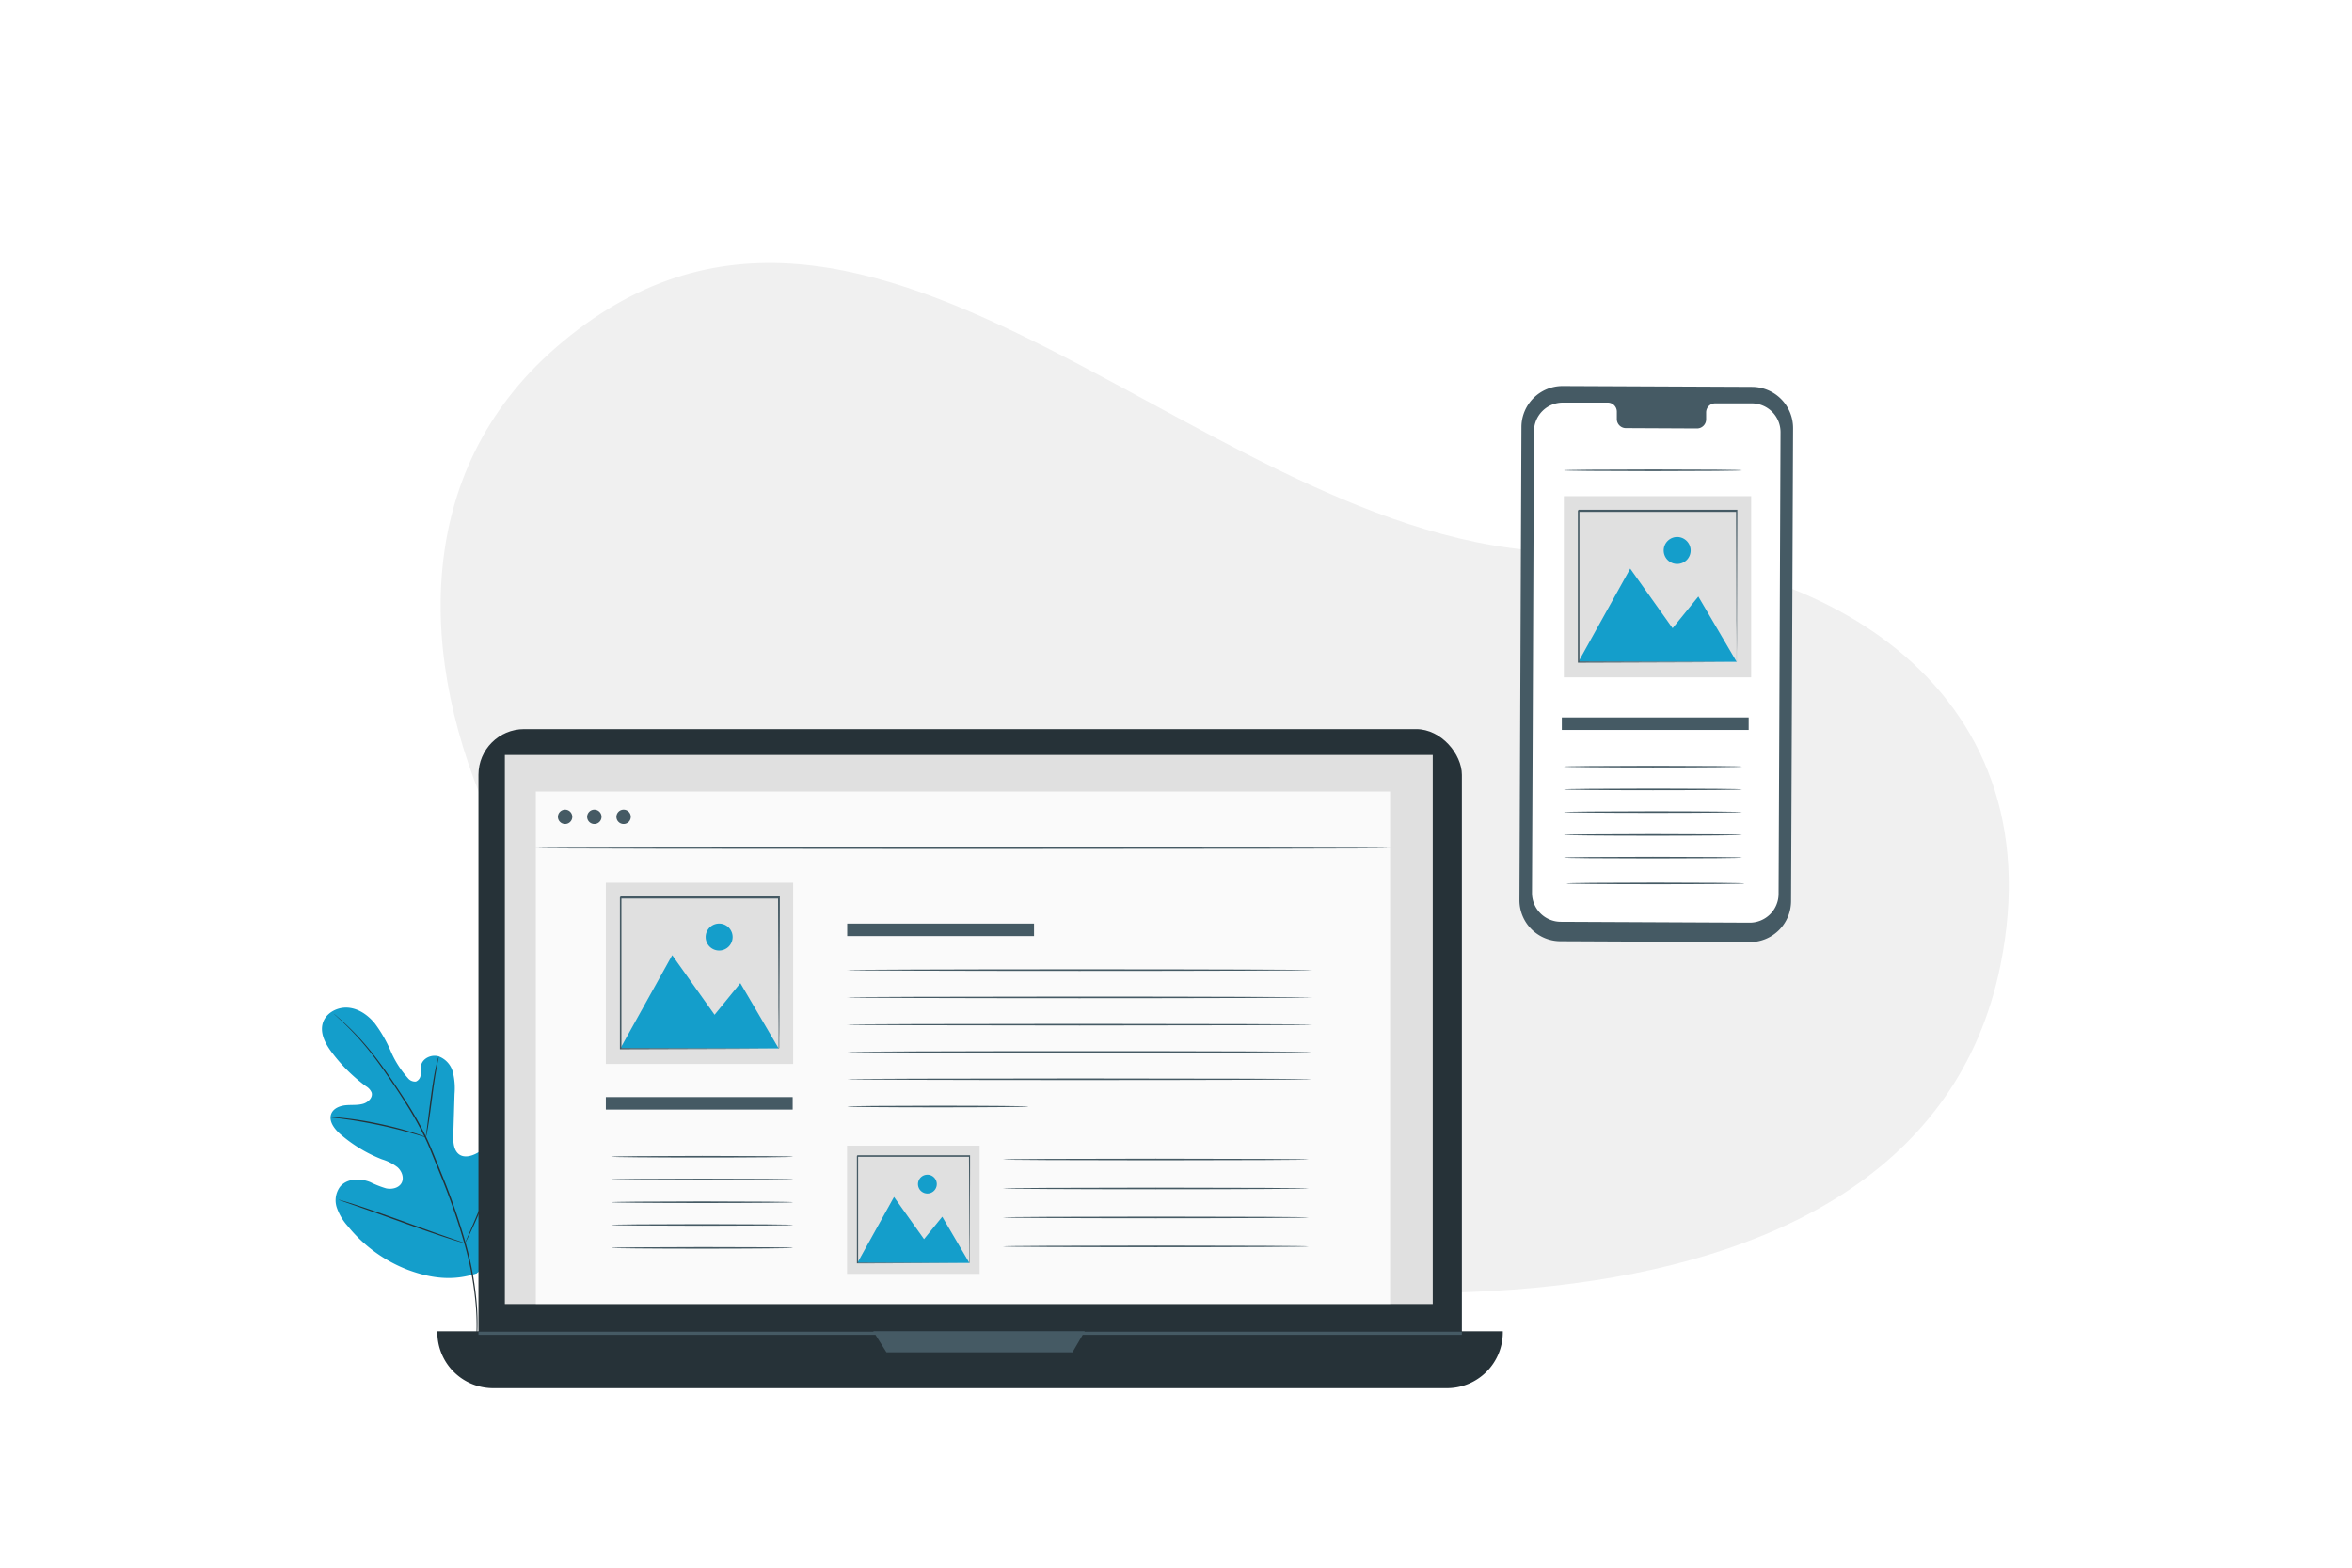 <svg class="animated" id="freepik_stories-devices" xmlns="http://www.w3.org/2000/svg" viewBox="0 0 750 500" version="1.1" xmlns:xlink="http://www.w3.org/1999/xlink" xmlns:svgjs="http://svgjs.com/svgjs"><style>svg#freepik_stories-devices:not(.animated) .animable {opacity: 0;}svg#freepik_stories-devices.animated #freepik--background-simple--inject-6 {animation: 1s 1 forwards cubic-bezier(.36,-0.01,.5,1.38) zoomIn;animation-delay: 0s;}svg#freepik_stories-devices.animated #freepik--Plant--inject-6 {animation: 1s 1 forwards cubic-bezier(.36,-0.01,.5,1.38) slideRight;animation-delay: 0s;}svg#freepik_stories-devices.animated #freepik--Mobile--inject-6 {animation: 1s 1 forwards cubic-bezier(.36,-0.01,.5,1.38) slideDown;animation-delay: 0s;}svg#freepik_stories-devices.animated #freepik--Tablet--inject-6 {animation: 1s 1 forwards cubic-bezier(.36,-0.01,.5,1.38) slideLeft;animation-delay: 0s;}svg#freepik_stories-devices.animated #freepik--Computer--inject-6 {animation: 1s 1 forwards cubic-bezier(.36,-0.01,.5,1.38) zoomIn;animation-delay: 0s;}svg#freepik_stories-devices.animated #freepik--Character--inject-6 {animation: 1s 1 forwards cubic-bezier(.36,-0.01,.5,1.38) slideLeft;animation-delay: 0s;}            @keyframes zoomIn {                0% {                    opacity: 0;                    transform: scale(0.5);                }                100% {                    opacity: 1;                    transform: scale(1);                }            }                    @keyframes slideRight {                0% {                    opacity: 0;                    transform: translateX(30px);                }                100% {                    opacity: 1;                    transform: translateX(0);                }            }                    @keyframes slideDown {                0% {                    opacity: 0;                    transform: translateY(-30px);                }                100% {                    opacity: 1;                    transform: translateY(0);                }            }                    @keyframes slideLeft {                0% {                    opacity: 0;                    transform: translateX(-30px);                }                100% {                    opacity: 1;                    transform: translateX(0);                }            }        .animator-hidden { display: none; }</style><g id="freepik--background-simple--inject-6" style="transform-origin: 390.54px 248.141px 0px;" class="animable"><path d="M177.08,111C278.45,22.65,387.2,178.65,503,176c74.61-1.7,153.18,41.59,134.89,131.87-26.6,131.3-237.64,115.33-349,78.23S87.31,189.26,177.08,111Z" style="fill: rgb(240, 240, 240); transform-origin: 390.54px 248.141px 0px;" id="ellxnroiacq9a" class="animable"></path></g><g id="freepik--Plant--inject-6" style="transform-origin: 135.166px 377.99px 0px;" class="animable"><path d="M152.11,406c12.48-8.17,15.65-23.82,15.52-38,0-2.36.3-4.84-.79-6.94s-3.7-3.57-5.87-2.63c-1.79.78-2.61,2.8-3.65,4.46a13.9,13.9,0,0,1-5.73,5.15c-1.54.74-3.43,1.17-4.91.32-2-1.17-2.21-4-2.14-6.33q.21-6.56.4-13.11a21.49,21.49,0,0,0-.54-7,7.34,7.34,0,0,0-4.51-5c-2.25-.68-5.07.54-5.61,2.82a21.8,21.8,0,0,0-.14,2.92,2.47,2.47,0,0,1-1.52,2.29,2.9,2.9,0,0,1-2.58-1.14,31.28,31.28,0,0,1-5.46-8.59,43,43,0,0,0-5.08-8.84c-2.16-2.64-5.19-4.76-8.59-5s-7.07,1.72-8,5,.93,6.69,3,9.41a52.67,52.67,0,0,0,10.79,10.66,4.34,4.34,0,0,1,1.8,2c.47,1.58-1.07,3.09-2.64,3.57-1.79.54-3.71.31-5.56.48s-3.89.93-4.63,2.64c-1,2.38.94,4.94,2.89,6.63a45.75,45.75,0,0,0,13.26,8,15.39,15.39,0,0,1,4.94,2.52c1.38,1.24,2.18,3.37,1.29,5s-3.09,2.11-4.92,1.73A32.23,32.23,0,0,1,118,377c-3.24-1.29-7.46-1.17-9.62,1.57a7.34,7.34,0,0,0-1,6.54,17.11,17.11,0,0,0,3.46,5.88,45.62,45.62,0,0,0,19.17,14c7.51,2.78,14.52,3.65,22.11,1.11" style="fill: rgb(20, 158, 203); transform-origin: 135.166px 364.484px 0px;" id="el3x140ql2t6c" class="animable"></path><path d="M106.41,323.29l.23.23.69.63c.61.56,1.5,1.38,2.63,2.47a88.89,88.89,0,0,1,8.84,9.89c1.71,2.21,3.49,4.72,5.35,7.44s3.81,5.66,5.76,8.81a104.59,104.59,0,0,1,5.61,10.16c.88,1.81,1.65,3.71,2.43,5.64s1.58,3.89,2.38,5.88a212.11,212.11,0,0,1,7.91,22.76,103.69,103.69,0,0,1,3.49,19.34,74.83,74.83,0,0,1-.1,13.25c-.16,1.55-.31,2.76-.44,3.58-.06.39-.1.7-.14.93a2.54,2.54,0,0,0,0,.32,2.35,2.35,0,0,0,.08-.31c0-.23.1-.54.17-.93.16-.81.34-2,.53-3.57a71.9,71.9,0,0,0,.24-13.29,101.28,101.28,0,0,0-3.41-19.42,209.06,209.06,0,0,0-7.89-22.83q-1.22-3-2.38-5.87c-.79-1.93-1.57-3.84-2.45-5.67a105.3,105.3,0,0,0-5.66-10.19c-2-3.15-3.94-6.07-5.8-8.79s-3.67-5.22-5.41-7.43a84.32,84.32,0,0,0-9-9.82c-1.15-1.07-2.07-1.88-2.7-2.41l-.71-.61C106.5,323.35,106.42,323.28,106.41,323.29Z" style="fill: rgb(38, 50, 56); transform-origin: 129.34px 378.955px 0px;" id="elfv68rvw4q2c" class="animable"></path><path d="M135.79,362.71a4.82,4.82,0,0,0,.25-1c.14-.65.32-1.58.51-2.75.39-2.33.83-5.56,1.29-9.12s.94-6.78,1.37-9.1c.21-1.15.39-2.09.52-2.74a4.56,4.56,0,0,0,.16-1,4.21,4.21,0,0,0-.33,1c-.18.63-.41,1.56-.66,2.71-.5,2.31-1,5.53-1.49,9.1s-.86,6.7-1.16,9.14c-.15,1.09-.28,2-.37,2.76A4.34,4.34,0,0,0,135.79,362.71Z" style="fill: rgb(38, 50, 56); transform-origin: 137.839px 349.855px 0px;" id="elz572psgzdj" class="animable"></path><path d="M105.38,356.35a6.52,6.52,0,0,0,1.21.17c.78.09,1.92.21,3.31.41,2.79.36,6.63,1,10.83,1.88s8,1.87,10.67,2.64c1.36.38,2.45.72,3.2.95a6,6,0,0,0,1.19.31,8.72,8.72,0,0,0-1.13-.47c-.74-.28-1.82-.66-3.17-1.08-2.69-.86-6.46-1.88-10.67-2.77a109.19,109.19,0,0,0-10.88-1.77c-1.41-.16-2.55-.23-3.33-.26A6.11,6.11,0,0,0,105.38,356.35Z" style="fill: rgb(38, 50, 56); transform-origin: 120.585px 359.517px 0px;" id="el5o029pretvg" class="animable"></path><path d="M148.27,396.53a1.62,1.62,0,0,0,.22-.36l.55-1.08c.47-.94,1.12-2.31,1.9-4,1.56-3.42,3.56-8.21,5.69-13.52s4.1-10.12,5.58-13.56l1.77-4.08.48-1.11c.1-.26.15-.4.13-.4a2,2,0,0,0-.21.36l-.55,1.08c-.48.94-1.12,2.31-1.9,4-1.56,3.42-3.56,8.21-5.7,13.52s-4.09,10.12-5.58,13.56c-.72,1.68-1.32,3.06-1.77,4.08l-.47,1.11A1.64,1.64,0,0,0,148.27,396.53Z" style="fill: rgb(38, 50, 56); transform-origin: 156.432px 377.475px 0px;" id="els4jw3uu313" class="animable"></path><path d="M108,382.65s.13.08.39.18l1.17.41,4.32,1.5c3.64,1.26,8.65,3.06,14.18,5.06s10.56,3.75,14.23,4.94c1.84.6,3.32,1.06,4.36,1.36l1.19.34c.28.08.43.11.43.09a2.11,2.11,0,0,0-.4-.17l-1.17-.42-4.31-1.49c-3.64-1.26-8.65-3.06-14.18-5.06s-10.57-3.76-14.23-4.95c-1.84-.59-3.33-1.06-4.36-1.36l-1.2-.34A2.16,2.16,0,0,0,108,382.65Z" style="fill: rgb(38, 50, 56); transform-origin: 128.135px 389.593px 0px;" id="elrbg1jnbk2od" class="animable"></path></g><g id="freepik--Mobile--inject-6" style="transform-origin: 528.14px 211.8px 0px;" class="animable"><path d="M557.92,300.48l-60.33-.28A13.11,13.11,0,0,1,484.51,287l.64-150.83a13.12,13.12,0,0,1,13.2-13.05l60.33.27a13.14,13.14,0,0,1,13.09,13.16l-.64,150.84A13.13,13.13,0,0,1,557.92,300.48Z" style="fill: rgb(69, 90, 100); transform-origin: 528.14px 211.8px 0px;" id="elu3rgez93qwo" class="animable"></path><path d="M558.6,128.64l-11.7,0a2.89,2.89,0,0,0-2.85,2.94v2.12a2.92,2.92,0,0,1-2.85,2.95l-22.81-.11a2.89,2.89,0,0,1-2.82-3V131.4a2.9,2.9,0,0,0-2.82-3l-4.12,0-10.24,0a9.19,9.19,0,0,0-9.24,9.14l-.63,147.23a9.2,9.2,0,0,0,9.17,9.22l60.21.28a9.21,9.21,0,0,0,9.25-9.14l.62-147.23A9.19,9.19,0,0,0,558.6,128.64Z" style="fill: rgb(255, 255, 255); transform-origin: 528.145px 211.335px 0px;" id="el0zzhyrjpe8kd" class="animable"></path><rect x="498.03" y="228.82" width="59.58" height="3.99" style="fill: rgb(69, 90, 100); transform-origin: 527.82px 230.815px 0px;" id="elg9ei1odml2k" class="animable"></rect><path d="M555.49,244.51c0,.14-12.72.26-28.4.26s-28.41-.12-28.41-.26,12.72-.26,28.41-.26S555.49,244.37,555.49,244.51Z" style="fill: rgb(69, 90, 100); transform-origin: 527.085px 244.51px 0px;" id="elhw2edoirz7s" class="animable"></path><path d="M555.49,150c0,.15-12.72.26-28.4.26s-28.41-.11-28.41-.26,12.72-.26,28.41-.26S555.49,149.83,555.49,150Z" style="fill: rgb(69, 90, 100); transform-origin: 527.085px 150px 0px;" id="ela06oqxciq2j" class="animable"></path><path d="M555.49,251.77c0,.14-12.72.26-28.4.26s-28.41-.12-28.41-.26,12.72-.26,28.41-.26S555.49,251.62,555.49,251.77Z" style="fill: rgb(69, 90, 100); transform-origin: 527.085px 251.77px 0px;" id="elmnyid7z3ppn" class="animable"></path><path d="M555.49,259c0,.14-12.72.26-28.4.26s-28.41-.12-28.41-.26,12.72-.26,28.41-.26S555.49,258.88,555.49,259Z" style="fill: rgb(69, 90, 100); transform-origin: 527.085px 259px 0px;" id="el2zkip7wl2gt" class="animable"></path><path d="M555.49,266.28c0,.14-12.72.26-28.4.26s-28.41-.12-28.41-.26,12.72-.26,28.41-.26S555.49,266.13,555.49,266.28Z" style="fill: rgb(69, 90, 100); transform-origin: 527.085px 266.28px 0px;" id="el987yompsw3" class="animable"></path><path d="M555.49,273.53c0,.15-12.72.26-28.4.26s-28.41-.11-28.41-.26,12.72-.26,28.41-.26S555.49,273.39,555.49,273.53Z" style="fill: rgb(69, 90, 100); transform-origin: 527.085px 273.53px 0px;" id="elcs9pia5kuo" class="animable"></path><path d="M556.3,281.76c0,.14-12.72.26-28.4.26s-28.41-.12-28.41-.26,12.72-.26,28.41-.26S556.3,281.61,556.3,281.76Z" style="fill: rgb(69, 90, 100); transform-origin: 527.895px 281.76px 0px;" id="elt1re1pibkv" class="animable"></path><rect x="498.68" y="158.25" width="59.73" height="57.79" style="fill: rgb(224, 224, 224); transform-origin: 528.545px 187.145px 0px;" id="elzmb6vbmteoi" class="animable"></rect><polygon points="503.31 211.09 519.84 181.35 533.35 200.36 541.56 190.26 553.78 211.09 503.31 211.09" style="fill: rgb(20, 158, 203); transform-origin: 528.545px 196.22px 0px;" id="el0sdneo8pryy" class="animable"></polygon><path d="M539.11,175.57a4.3,4.3,0,1,1-4.3-4.3A4.31,4.31,0,0,1,539.11,175.57Z" style="fill: rgb(20, 158, 203); transform-origin: 534.81px 175.57px 0px;" id="eloktmvvhtqca" class="animable"></path><path d="M553.78,211.25s0-.08,0-.24,0-.39,0-.67c0-.62,0-1.48,0-2.6,0-2.29,0-5.61-.07-9.82,0-8.44-.07-20.46-.12-34.89l.24.24-50.46,0c-.07.06.53-.54.28-.28h0v13c0,4.25,0,8.41,0,12.45,0,8.1,0,15.75,0,22.79l-.25-.25,36.49.13,10.3.06,2.73,0h.7l.25,0h-.22l-.68,0-2.68,0-10.24.06-36.65.13h-.25v-.25c0-7,0-14.69,0-22.79,0-4,0-8.2,0-12.45v-13h0c-.26.25.34-.36.29-.29l50.46,0H554V163c-.06,14.5-.1,26.57-.13,35.05,0,4.18,0,7.48-.06,9.76q0,1.65,0,2.55c0,.27,0,.48,0,.65A.85.85,0,0,1,553.78,211.25Z" style="fill: rgb(69, 90, 100); transform-origin: 528.542px 186.967px 0px;" id="elacxykpxzlg8" class="animable"></path></g><g id="freepik--Tablet--inject-6" style="transform-origin: 356.61px 138.59px 0px;" class="animable animator-hidden"><g id="elxgx15bns3n7"><rect x="278.45" y="26.42" width="156.32" height="224.34" rx="11.55" style="fill: rgb(69, 90, 100); transform-origin: 356.61px 138.59px 0px; transform: rotate(-90deg);" class="animable"></rect></g><g id="ell2vhjbv3x9b"><rect x="280.23" y="44.91" width="146.46" height="187.35" style="fill: rgb(255, 255, 255); transform-origin: 353.46px 138.585px 0px; transform: rotate(-90deg);" class="animable"></rect></g><path d="M457.5,132.59a6,6,0,1,1-6,6A6,6,0,0,1,457.5,132.59Z" style="fill: rgb(38, 50, 56); transform-origin: 457.5px 138.59px 0px;" id="elzd8ql4y1tg8" class="animable"></path><g id="elzfsqnmd27kl"><rect x="228.6" y="137.35" width="47.08" height="2.48" rx="1.22" style="fill: rgb(38, 50, 56); transform-origin: 252.14px 138.59px 0px; transform: rotate(-90deg);" class="animable"></rect></g><rect x="345.24" y="76.36" width="59.58" height="3.99" style="fill: rgb(69, 90, 100); transform-origin: 375.03px 78.355px 0px;" id="elrff7a1abfzp" class="animable"></rect><rect x="267.63" y="144.89" width="59.58" height="3.99" style="fill: rgb(69, 90, 100); transform-origin: 297.42px 146.885px 0px;" id="elw17a4ar7ih" class="animable"></rect><path d="M419.33,91.2c0,.15-16.58.26-37,.26s-37.05-.11-37.05-.26,16.58-.26,37.05-.26S419.33,91.06,419.33,91.2Z" style="fill: rgb(69, 90, 100); transform-origin: 382.305px 91.2px 0px;" id="elq8uz7spbi6m" class="animable"></path><path d="M419.33,99.91c0,.14-16.58.26-37,.26s-37.05-.12-37.05-.26,16.58-.26,37.05-.26S419.33,99.76,419.33,99.91Z" style="fill: rgb(69, 90, 100); transform-origin: 382.305px 99.91px 0px;" id="el2ycbp4p8ahr" class="animable"></path><path d="M419.33,108.61c0,.14-16.58.26-37,.26s-37.05-.12-37.05-.26,16.58-.26,37.05-.26S419.33,108.47,419.33,108.61Z" style="fill: rgb(69, 90, 100); transform-origin: 382.305px 108.61px 0px;" id="elx7s3noij3f" class="animable"></path><path d="M419.33,117.31c0,.15-16.58.26-37,.26s-37.05-.11-37.05-.26,16.58-.26,37.05-.26S419.33,117.17,419.33,117.31Z" style="fill: rgb(69, 90, 100); transform-origin: 382.305px 117.31px 0px;" id="elk5o54ohdy5" class="animable"></path><path d="M419.33,126c0,.14-16.58.26-37,.26s-37.05-.12-37.05-.26,16.58-.26,37.05-.26S419.33,125.87,419.33,126Z" style="fill: rgb(69, 90, 100); transform-origin: 382.305px 126px 0px;" id="elu7i2owhkpyf" class="animable"></path><path d="M403.08,134.72c0,.14-12.95.26-28.92.26s-28.92-.12-28.92-.26,12.94-.26,28.92-.26S403.08,134.58,403.08,134.72Z" style="fill: rgb(69, 90, 100); transform-origin: 374.16px 134.72px 0px;" id="el9hy1v4rv70e" class="animable"></path><path d="M365.48,160.58c0,.14-21.76.26-48.6.26s-48.6-.12-48.6-.26,21.76-.26,48.6-.26S365.48,160.43,365.48,160.58Z" style="fill: rgb(69, 90, 100); transform-origin: 316.88px 160.58px 0px;" id="elq5nuf9jwppq" class="animable"></path><path d="M365.48,167.83c0,.15-21.76.26-48.6.26s-48.6-.11-48.6-.26,21.76-.26,48.6-.26S365.48,167.69,365.48,167.83Z" style="fill: rgb(69, 90, 100); transform-origin: 316.88px 167.83px 0px;" id="elrkbnwvfsb8q" class="animable"></path><path d="M365.48,175.09c0,.14-21.76.26-48.6.26s-48.6-.12-48.6-.26,21.76-.26,48.6-.26S365.48,174.94,365.48,175.09Z" style="fill: rgb(69, 90, 100); transform-origin: 316.88px 175.09px 0px;" id="el4e16k0t64hm" class="animable"></path><path d="M365.48,182.34c0,.15-21.76.26-48.6.26s-48.6-.11-48.6-.26,21.76-.26,48.6-.26S365.48,182.2,365.48,182.34Z" style="fill: rgb(69, 90, 100); transform-origin: 316.88px 182.34px 0px;" id="elccncfds409h" class="animable"></path><path d="M365.48,189.6c0,.14-21.76.26-48.6.26s-48.6-.12-48.6-.26,21.76-.26,48.6-.26S365.48,189.46,365.48,189.6Z" style="fill: rgb(69, 90, 100); transform-origin: 316.88px 189.6px 0px;" id="elygib2rgphai" class="animable"></path><rect x="268.28" y="74.31" width="59.73" height="57.79" style="fill: rgb(20, 158, 203); transform-origin: 298.145px 103.205px 0px;" id="el7oqy42enniq" class="animable"></rect><polygon points="272.91 127.16 289.44 97.42 302.95 116.42 311.16 106.33 323.38 127.16 272.91 127.16" style="fill: rgb(224, 224, 224); transform-origin: 298.145px 112.29px 0px;" id="elaz815n5jai" class="animable"></polygon><path d="M308.71,91.63a4.3,4.3,0,1,1-4.3-4.29A4.3,4.3,0,0,1,308.71,91.63Z" style="fill: rgb(224, 224, 224); transform-origin: 304.41px 91.64px 0px;" id="elxtugyxt025a" class="animable"></path><path d="M323.38,127.32s0-.09,0-.24,0-.39,0-.67c0-.62,0-1.49,0-2.6,0-2.3,0-5.61-.06-9.82,0-8.44-.07-20.46-.12-34.89l.24.24-50.46,0c-.07.06.53-.53.28-.27h0v6.53c0,2.16,0,4.31,0,6.43v12.45c0,8.1,0,15.75,0,22.79l-.25-.25,36.49.12,10.29.07,2.73,0h.71l.25,0h-.22l-.68,0-2.68,0-10.24.07-36.65.12h-.25v-.25c0-7,0-14.69,0-22.79q0-6.07,0-12.45v-13h0c-.26.25.34-.36.29-.3l50.46,0h.25v.25c-.05,14.49-.09,26.57-.12,35.05,0,4.18-.05,7.48-.06,9.76,0,1.09,0,2,0,2.55,0,.27,0,.48,0,.65A.67.67,0,0,1,323.38,127.32Z" style="fill: rgb(69, 90, 100); transform-origin: 298.227px 103.003px 0px;" id="eleebgqozoi0h" class="animable"></path><rect x="378.89" y="152.55" width="42.27" height="40.9" style="fill: rgb(20, 158, 203); transform-origin: 400.025px 173px 0px;" id="eldrm132okcm7" class="animable"></rect><polygon points="382.17 189.95 393.86 168.91 403.43 182.36 409.24 175.21 417.88 189.95 382.17 189.95" style="fill: rgb(224, 224, 224); transform-origin: 400.025px 179.43px 0px;" id="elhffovicexkv" class="animable"></polygon><path d="M407.5,164.81a3,3,0,1,1-3-3A3,3,0,0,1,407.5,164.81Z" style="fill: rgb(224, 224, 224); transform-origin: 404.5px 164.81px 0px;" id="elz1a0fj5lop" class="animable"></path><path d="M417.88,190.06s0-.06,0-.16,0-.28,0-.48c0-.44,0-1,0-1.84,0-1.62,0-4,0-7,0-6-.05-14.48-.09-24.69l.17.17-35.71,0c-.05,0,.38-.38.2-.19h0v9.18q0,4.5,0,8.81c0,5.73,0,11.14,0,16.12l-.17-.17L408,190l7.28,0,1.94,0h.67s-.05,0-.15,0h-.48l-1.9,0-7.25.05-25.93.09H382v-.18c0-5,0-10.39,0-16.12V156h0c-.18.17.25-.26.21-.21l35.71,0h.18v.17c0,10.26-.07,18.8-.09,24.8,0,3,0,5.3-.05,6.91,0,.78,0,1.38,0,1.81,0,.19,0,.34,0,.46S417.89,190.07,417.88,190.06Z" style="fill: rgb(69, 90, 100); transform-origin: 400.028px 172.963px 0px;" id="el4pe8blkkj2" class="animable"></path></g><g id="freepik--Computer--inject-6" style="transform-origin: 309.335px 337.645px 0px;" class="animable"><rect x="152.57" y="232.55" width="313.59" height="207.37" rx="14.57" style="fill: rgb(38, 50, 56); transform-origin: 309.365px 336.235px 0px;" id="el8hki669eck" class="animable"></rect><path d="M139.46,424.59H479.21a0,0,0,0,1,0,0v.35a17.8,17.8,0,0,1-17.8,17.8H157.26a17.8,17.8,0,0,1-17.8-17.8v-.35A0,0,0,0,1,139.46,424.59Z" style="fill: rgb(38, 50, 56); transform-origin: 309.335px 433.665px 0px;" id="el20x7isb54lc" class="animable"></path><rect x="160.99" y="240.79" width="295.88" height="175.12" style="fill: rgb(224, 224, 224); transform-origin: 308.93px 328.35px 0px;" id="el4z6bwgosmcv" class="animable"></rect><polygon points="278.45 424.59 282.67 431.3 341.99 431.3 345.91 424.59 278.45 424.59" style="fill: rgb(69, 90, 100); transform-origin: 312.18px 427.945px 0px;" id="el6qqpuz2qk1s" class="animable"></polygon><rect x="170.86" y="252.46" width="272.41" height="163.39" style="fill: rgb(250, 250, 250); transform-origin: 307.065px 334.155px 0px;" id="el7id9c81uzsd" class="animable"></rect><path d="M182.49,260.51a2.29,2.29,0,1,1-2.29-2.28A2.29,2.29,0,0,1,182.49,260.51Z" style="fill: rgb(69, 90, 100); transform-origin: 180.2px 260.52px 0px;" id="elc9brrrzygx" class="animable"></path><path d="M191.81,260.51a2.29,2.29,0,1,1-2.28-2.28A2.28,2.28,0,0,1,191.81,260.51Z" style="fill: rgb(69, 90, 100); transform-origin: 189.52px 260.52px 0px;" id="eln2zm3imqrhe" class="animable"></path><path d="M201.14,260.51a2.29,2.29,0,1,1-2.29-2.28A2.28,2.28,0,0,1,201.14,260.51Z" style="fill: rgb(69, 90, 100); transform-origin: 198.85px 260.52px 0px;" id="elwk25nselg9" class="animable"></path><path d="M443.27,270.51c0,.15-61,.26-136.2.26s-136.21-.11-136.21-.26,61-.26,136.21-.26S443.27,270.37,443.27,270.51Z" style="fill: rgb(69, 90, 100); transform-origin: 307.065px 270.51px 0px;" id="el41057knjkdh" class="animable"></path><rect x="152.57" y="424.73" width="313.59" height="1" style="fill: rgb(69, 90, 100); transform-origin: 309.365px 425.23px 0px;" id="elpy4m7gx7u4p" class="animable"></rect><rect x="193.19" y="349.9" width="59.58" height="3.99" style="fill: rgb(69, 90, 100); transform-origin: 222.98px 351.895px 0px;" id="elrta0bci7dsd" class="animable"></rect><rect x="270.15" y="294.56" width="59.58" height="3.99" style="fill: rgb(69, 90, 100); transform-origin: 299.94px 296.555px 0px;" id="eleox7hjwha0b" class="animable"></rect><path d="M418.35,309.41c0,.14-33.18.26-74.1.26s-74.1-.12-74.1-.26,33.17-.27,74.1-.27S418.35,309.26,418.35,309.41Z" style="fill: rgb(69, 90, 100); transform-origin: 344.25px 309.405px 0px;" id="elz7gc4hrj0r9" class="animable"></path><path d="M418.35,318.11c0,.14-33.18.26-74.1.26s-74.1-.12-74.1-.26,33.17-.26,74.1-.26S418.35,318,418.35,318.11Z" style="fill: rgb(69, 90, 100); transform-origin: 344.25px 318.11px 0px;" id="elsze8dzzbq" class="animable"></path><path d="M418.35,326.81c0,.15-33.18.26-74.1.26s-74.1-.11-74.1-.26,33.17-.26,74.1-.26S418.35,326.67,418.35,326.81Z" style="fill: rgb(69, 90, 100); transform-origin: 344.25px 326.81px 0px;" id="el2tan4vd0yy3" class="animable"></path><path d="M418.35,335.52c0,.14-33.18.26-74.1.26s-74.1-.12-74.1-.26,33.17-.27,74.1-.27S418.35,335.37,418.35,335.52Z" style="fill: rgb(69, 90, 100); transform-origin: 344.25px 335.515px 0px;" id="el5poofnoiuvf" class="animable"></path><path d="M418.35,344.22c0,.14-33.18.26-74.1.26s-74.1-.12-74.1-.26,33.17-.26,74.1-.26S418.35,344.07,418.35,344.22Z" style="fill: rgb(69, 90, 100); transform-origin: 344.25px 344.22px 0px;" id="elfnu45g5a25c" class="animable"></path><path d="M328,352.92c0,.14-12.95.26-28.92.26s-28.93-.12-28.93-.26,13-.26,28.93-.26S328,352.78,328,352.92Z" style="fill: rgb(69, 90, 100); transform-origin: 299.075px 352.92px 0px;" id="eli4qqeero5x" class="animable"></path><path d="M417.26,369.81c0,.15-21.81.26-48.7.26s-48.7-.11-48.7-.26,21.8-.26,48.7-.26S417.26,369.67,417.26,369.81Z" style="fill: rgb(69, 90, 100); transform-origin: 368.56px 369.81px 0px;" id="el6r0nuduc5ow" class="animable"></path><path d="M417.26,379.05c0,.14-21.81.26-48.7.26s-48.7-.12-48.7-.26,21.8-.26,48.7-.26S417.26,378.91,417.26,379.05Z" style="fill: rgb(69, 90, 100); transform-origin: 368.56px 379.05px 0px;" id="elynwi7zkjogc" class="animable"></path><path d="M417.26,388.29c0,.14-21.81.26-48.7.26s-48.7-.12-48.7-.26,21.8-.26,48.7-.26S417.26,388.14,417.26,388.29Z" style="fill: rgb(69, 90, 100); transform-origin: 368.56px 388.29px 0px;" id="elr23djqkj5lm" class="animable"></path><path d="M417.26,397.53c0,.14-21.81.26-48.7.26s-48.7-.12-48.7-.26,21.8-.26,48.7-.26S417.26,397.38,417.26,397.53Z" style="fill: rgb(69, 90, 100); transform-origin: 368.56px 397.53px 0px;" id="el5doj4bogfhb" class="animable"></path><path d="M252.92,368.93c0,.14-13,.26-29,.26s-29-.12-29-.26,13-.26,29-.26S252.92,368.78,252.92,368.93Z" style="fill: rgb(69, 90, 100); transform-origin: 223.92px 368.93px 0px;" id="elpj6oos6h1x" class="animable"></path><path d="M252.92,376.18c0,.15-13,.26-29,.26s-29-.11-29-.26,13-.26,29-.26S252.92,376,252.92,376.18Z" style="fill: rgb(69, 90, 100); transform-origin: 223.92px 376.18px 0px;" id="ellun6h4sa5q" class="animable"></path><path d="M252.92,383.44c0,.14-13,.26-29,.26s-29-.12-29-.26,13-.26,29-.26S252.92,383.3,252.92,383.44Z" style="fill: rgb(69, 90, 100); transform-origin: 223.92px 383.44px 0px;" id="el7j7v1fdz3gv" class="animable"></path><path d="M252.92,390.69c0,.15-13,.26-29,.26s-29-.11-29-.26,13-.26,29-.26S252.92,390.55,252.92,390.69Z" style="fill: rgb(69, 90, 100); transform-origin: 223.92px 390.69px 0px;" id="elj2osl7ilhf" class="animable"></path><path d="M252.92,398c0,.14-13,.26-29,.26s-29-.12-29-.26,13-.26,29-.26S252.92,397.81,252.92,398Z" style="fill: rgb(69, 90, 100); transform-origin: 223.92px 398px 0px;" id="el8pwgr89igc8" class="animable"></path><rect x="193.19" y="281.54" width="59.73" height="57.79" style="fill: rgb(224, 224, 224); transform-origin: 223.055px 310.435px 0px;" id="elkktj1t5z1ak" class="animable"></rect><polygon points="197.82 334.38 214.35 304.64 227.86 323.65 236.08 313.56 248.29 334.38 197.82 334.38" style="fill: rgb(20, 158, 203); transform-origin: 223.055px 319.51px 0px;" id="elmrrhgwru8d" class="animable"></polygon><path d="M233.62,298.86a4.3,4.3,0,1,1-4.3-4.3A4.3,4.3,0,0,1,233.62,298.86Z" style="fill: rgb(20, 158, 203); transform-origin: 229.32px 298.86px 0px;" id="elynp62mjscp" class="animable"></path><path d="M248.29,334.54a2.07,2.07,0,0,1,0-.23c0-.18,0-.4,0-.68,0-.61,0-1.48,0-2.6,0-2.29,0-5.6-.07-9.81,0-8.44-.07-20.46-.12-34.9l.24.25-50.46,0c-.07.06.53-.54.28-.28v13c0,4.24,0,8.4,0,12.45,0,8.09,0,15.74,0,22.78l-.25-.24,36.49.12,10.3.07,2.73,0h.95s-.07,0-.22,0h-.68l-2.68,0-10.24.07-36.65.12h-.24v-.25c0-7,0-14.69,0-22.78,0-4.05,0-8.21,0-12.45v-13l.29-.29,50.46,0h.25v.24c0,14.5-.1,26.57-.13,35.05,0,4.19,0,7.48-.06,9.76,0,1.1,0,1.95,0,2.56,0,.27,0,.48,0,.64S248.3,334.55,248.29,334.54Z" style="fill: rgb(69, 90, 100); transform-origin: 223.17px 310.275px 0px;" id="elb9cfj60thh" class="animable"></path><rect x="270.11" y="365.4" width="42.27" height="40.9" style="fill: rgb(224, 224, 224); transform-origin: 291.245px 385.85px 0px;" id="elq6e21z40l3k" class="animable"></rect><polygon points="273.39 402.8 285.08 381.76 294.65 395.21 300.46 388.06 309.11 402.8 273.39 402.8" style="fill: rgb(20, 158, 203); transform-origin: 291.25px 392.28px 0px;" id="elt4cgryfhgnm" class="animable"></polygon><path d="M298.72,377.66a3,3,0,1,1-3-3A3,3,0,0,1,298.72,377.66Z" style="fill: rgb(20, 158, 203); transform-origin: 295.72px 377.66px 0px;" id="elrxghnptvvis" class="animable"></path><path d="M309.11,402.92a1.33,1.33,0,0,1,0-.17c0-.12,0-.28,0-.48,0-.43,0-1,0-1.84,0-1.62,0-4-.05-6.95,0-6,0-14.48-.08-24.69l.17.17-35.72,0s.38-.38.2-.19h0v18c0,5.73,0,11.14,0,16.13l-.18-.18,25.83.09,7.28.05,1.93,0h0l-1.9,0-7.24,0-25.94.09h-.17v-.17c0-5,0-10.4,0-16.13,0-2.86,0-5.81,0-8.81v-9.16h0c-.18.17.24-.26.2-.21l35.72,0h.17v.17c0,10.26-.07,18.8-.09,24.81,0,3,0,5.29,0,6.9,0,.78,0,1.38,0,1.81,0,.19,0,.34,0,.46A.85.85,0,0,1,309.11,402.92Z" style="fill: rgb(69, 90, 100); transform-origin: 291.263px 385.708px 0px;" id="el0grt7wptc54k" class="animable"></path></g><g id="freepik--Character--inject-6" style="transform-origin: 567.748px 360.004px 0px;" class="animable animator-hidden"><path d="M665.35,425l-10-1.19L653,442.55l14.63,1.89.22-1.15c.94-5.14,4.39-26.18,3.77-29.77C670.93,409.52,665.35,425,665.35,425Z" style="fill: rgb(20, 158, 203); transform-origin: 662.347px 428.65px 0px;" id="elfue16dkisl8" class="animable"></path><path d="M670.75,412.18c.18,0-.51,7.06-1.54,15.71s-2,15.65-2.18,15.63.52-7,1.54-15.71S670.57,412.16,670.75,412.18Z" style="fill: rgb(38, 50, 56); transform-origin: 668.89px 427.85px 0px;" id="el148k2cuf2dkr" class="animable"></path><path d="M667.43,424.12c-.1.14-.62-.06-1.1-.52s-.68-1-.54-1.09.56.2,1,.63S667.54,424,667.43,424.12Z" style="fill: rgb(38, 50, 56); transform-origin: 666.599px 423.329px 0px;" id="elhiju7u5rfvv" class="animable"></path><path d="M668.23,423c-.08.16-.67,0-1.25-.44s-.9-1-.77-1.1.62.17,1.16.58S668.32,422.84,668.23,423Z" style="fill: rgb(38, 50, 56); transform-origin: 667.212px 422.25px 0px;" id="el76z817v1vpo" class="animable"></path><path d="M667.64,437.86c0,.08-.25.33-.75.69a12.1,12.1,0,0,0-1.77,1.47,4.55,4.55,0,0,0-1.08,1.92c-.14.56-.1.93-.2.95s-.28-.35-.25-1a3.86,3.86,0,0,1,1-2.29,6.65,6.65,0,0,1,2-1.43C667.22,437.89,667.59,437.78,667.64,437.86Z" style="fill: rgb(38, 50, 56); transform-origin: 665.613px 440.363px 0px;" id="el2xperfmk6nw" class="animable"></path><path d="M665.56,423.84c.16-.07.48.3.6.85s0,1-.18,1-.34-.4-.45-.89S665.39,423.91,665.56,423.84Z" style="fill: rgb(38, 50, 56); transform-origin: 665.824px 424.761px 0px;" id="elav0aujlwchk" class="animable"></path><path d="M664.56,424c.17,0,.26.52.2,1.16s-.27,1.12-.44,1.08-.27-.55-.2-1.15S664.38,424,664.56,424Z" style="fill: rgb(38, 50, 56); transform-origin: 664.438px 425.121px 0px;" id="elgmeitebltct" class="animable"></path><polygon points="659.25 444.04 603.82 438.42 488.88 440.99 519.44 416.35 596.15 412.67 663.22 421.91 659.25 444.04" style="fill: rgb(38, 50, 56); transform-origin: 576.05px 428.355px 0px;" id="elnmzgelsdlcd" class="animable"></polygon><path d="M565.56,428.65c0,.15-10.79.26-24.1.26s-24.09-.11-24.09-.26,10.78-.26,24.09-.26S565.56,428.51,565.56,428.65Z" style="fill: rgb(69, 90, 100); transform-origin: 541.465px 428.65px 0px;" id="elvkh64pjto8" class="animable"></path><polygon points="560.2 414.39 564.14 439.18 571.7 439.18 565.95 414.12 560.2 414.39" id="elqn4jlklnk3" style="transform-origin: 565.95px 426.65px 0px;" class="animable"></polygon><path d="M589.46,439.51l-1.12-10-18.79,2L571,446.15l1.17,0c5.22-.26,26.49-1.68,29.84-3.1C605.79,441.42,589.46,439.51,589.46,439.51Z" style="fill: rgb(20, 158, 203); transform-origin: 586.064px 437.83px 0px;" id="elcrs7u1qqwhc" class="animable"></path><path d="M602.4,442c0,.18-7,1.11-15.65,2.08s-15.69,1.61-15.71,1.43,7-1.1,15.64-2.07S602.38,441.86,602.4,442Z" style="fill: rgb(38, 50, 56); transform-origin: 586.72px 443.76px 0px;" id="elns9m8bqiywd" class="animable"></path><path d="M590,441.52c-.17-.07-.09-.62.25-1.19s.81-.89.94-.78-.07.59-.38,1.11S590.18,441.59,590,441.52Z" style="fill: rgb(38, 50, 56); transform-origin: 590.572px 440.528px 0px;" id="el1wmjwwahjuq" class="animable"></path><path d="M591.29,442c-.17,0-.15-.65.15-1.32s.74-1.09.89-1,0,.63-.3,1.25S591.46,442.09,591.29,442Z" style="fill: rgb(38, 50, 56); transform-origin: 591.786px 440.839px 0px;" id="ele157jjxlaup" class="animable"></path><path d="M576.68,444.84c-.06.06-.38-.17-.84-.57a12.36,12.36,0,0,0-1.83-1.39,4.52,4.52,0,0,0-2.12-.61c-.57,0-.93.11-1,0s.27-.35.93-.47a3.8,3.8,0,0,1,2.48.5,6.63,6.63,0,0,1,1.84,1.64C576.56,444.45,576.75,444.78,576.68,444.84Z" style="fill: rgb(38, 50, 56); transform-origin: 573.788px 443.306px 0px;" id="elc0y9w9equy4" class="animable"></path><path d="M589.86,439.63c.11.14-.18.53-.69.78s-1,.23-1,.06.31-.42.76-.64S589.76,439.48,589.86,439.63Z" style="fill: rgb(38, 50, 56); transform-origin: 589.027px 440.082px 0px;" id="elufhwnb5wbpe" class="animable"></path><path d="M589.46,438.69c0,.18-.45.38-1.08.46s-1.15,0-1.16-.18.48-.38,1.08-.46S589.42,438.52,589.46,438.69Z" style="fill: rgb(38, 50, 56); transform-origin: 588.34px 438.831px 0px;" id="elteu4uismwwl" class="animable"></path><path d="M479.52,325.12l16-.29c.22-1.85.53-9.06.53-9.06s6.7-.63,7.19-7.25.28-21.94.28-21.94h0a23.11,23.11,0,0,0-23.35,1.48l-1,.7Z" style="fill: rgb(183, 136, 118); transform-origin: 491.367px 304.61px 0px;" id="eltvqtaxbpt" class="animable"></path><path d="M501.31,297.89a1,1,0,0,1,0-1.37,1,1,0,1,1,0,1.37Z" style="fill: rgb(38, 50, 56); transform-origin: 502.039px 297.205px 0px;" id="elj559am93u9" class="animable"></path><path d="M503,296.47c-.11.11-.73-.43-1.64-.49s-1.61.37-1.7.25.07-.26.37-.46a2.26,2.26,0,0,1,1.37-.34,2.2,2.2,0,0,1,1.3.53C503,296.21,503.07,296.42,503,296.47Z" style="fill: rgb(38, 50, 56); transform-origin: 501.33px 295.954px 0px;" id="elhbjxo93ftud" class="animable"></path><path d="M492.44,296.62a1,1,0,0,1-1.12,1.58,1,1,0,1,1,1.12-1.58Z" style="fill: rgb(38, 50, 56); transform-origin: 491.676px 297.266px 0px;" id="el7pg2zl4kstb" class="animable"></path><path d="M493,296.66c-.11.11-.73-.43-1.65-.49s-1.6.37-1.7.25.07-.26.38-.46a2.25,2.25,0,0,1,2.67.2C493,296.4,493.09,296.62,493,296.66Z" style="fill: rgb(38, 50, 56); transform-origin: 491.327px 296.144px 0px;" id="elqwjuel70bz" class="animable"></path><path d="M496.24,304.43a4.44,4.44,0,0,1,1.49-.22c.24,0,.44-.06.46-.18a1.27,1.27,0,0,0-.13-.7l-.61-1.9a25.64,25.64,0,0,1-1.26-5,25,25,0,0,1,1.76,4.83c.2.66.38,1.29.57,1.91a1.51,1.51,0,0,1,.07,1,.65.65,0,0,1-.44.36,1.52,1.52,0,0,1-.41,0A4.56,4.56,0,0,1,496.24,304.43Z" style="fill: rgb(38, 50, 56); transform-origin: 497.417px 300.491px 0px;" id="elu4tby6ud62" class="animable"></path><path d="M493.21,305.26c-.92-.63,2.53,1.55,4.4,1.57a2.55,2.55,0,0,1-3.05.83C492.62,306.81,493.21,305.26,493.21,305.26Z" style="fill: rgb(255, 255, 255); transform-origin: 495.333px 306.505px 0px;" id="elcnlbzai3cl" class="animable"></path><path d="M496.09,315.67a15.48,15.48,0,0,1-8.5-3s1.75,4.9,8.41,4.71Z" style="fill: rgb(163, 105, 87); transform-origin: 491.84px 315.028px 0px;" id="elqtcrjatfcj" class="animable"></path><path d="M504,284.19a2.49,2.49,0,1,0-1.37-4.62,7.31,7.31,0,0,0,1.9-2.39,2.51,2.51,0,0,0-.47-2.83,2.8,2.8,0,0,0-2.87-.18c-1.41.61-2.52,1.8-4,2.3s-3.06.25-4.61.32a8.2,8.2,0,0,0-4.78,1.65,5.49,5.49,0,0,0-2.13,4.46c-2.17-.26-4.57-.29-6.28,1.06a6.25,6.25,0,0,0-2.09,4.9,18.69,18.69,0,0,0,1.3,5.35h0a3.69,3.69,0,0,0,.66,1.38l.81,4.76,2.95-.06-.19-9.9s-.3-4.18,3.3-3.81,8.47,4.42,15.46,3.39a7.59,7.59,0,0,0,3.26-.93,3.22,3.22,0,0,0,1.5-2.9A2.19,2.19,0,0,0,504,284.19Z" style="fill: rgb(38, 50, 56); transform-origin: 491.852px 287.104px 0px;" id="elqvgcb1eypd" class="animable"></path><path d="M480.44,294.64c-.15-.05-4.93-.67-4.48,5s6,3.32,6,3.16S480.44,294.64,480.44,294.64Z" style="fill: rgb(183, 136, 118); transform-origin: 478.945px 299.007px 0px;" id="el8rx7c7alcki" class="animable"></path><path d="M480.08,300.93s-.1.07-.26.16a1,1,0,0,1-.73.08,2.45,2.45,0,0,1-1.3-2.09,3.18,3.18,0,0,1,.16-1.43,1.14,1.14,0,0,1,.68-.82.5.5,0,0,1,.6.23c.09.15.06.26.09.27s.12-.1.05-.33a.59.59,0,0,0-.25-.34.72.72,0,0,0-.55-.1,1.42,1.42,0,0,0-1,1,3.22,3.22,0,0,0-.21,1.6,2.55,2.55,0,0,0,1.62,2.32,1.05,1.05,0,0,0,.89-.22C480.08,301.06,480.1,300.94,480.08,300.93Z" style="fill: rgb(163, 105, 87); transform-origin: 478.711px 299.023px 0px;" id="el7ycfiycvbjq" class="animable"></path><path d="M466.54,424c3,4.47,21.19,31.85,42.91,11.94C537.12,410.6,559,388.4,559,388.4l8.22,50.15,25.76-1.4s-10-74.67-16.38-81.46c-7.09-7.58-13.61-6.94-69.29,37Z" style="fill: rgb(69, 90, 100); transform-origin: 529.76px 397.569px 0px;" id="elru2owi1jfe" class="animable"></path><polygon points="558.68 338.96 582.74 321.4 583.92 323.29 560.02 341.06 558.68 338.96" style="fill: rgb(38, 50, 56); transform-origin: 571.3px 331.23px 0px;" id="el504dgv307xq" class="animable"></polygon><path d="M564.63,338.42s3.22-8.4,4-10.19,1.95-4.91,2.41-5,2.14.2,0,5.54,2.6,2.08,2.6,2.08l4.63-3.32s3.66,10.94,1.58,14.24a53.63,53.63,0,0,1-5.49,6.95Z" style="fill: rgb(183, 136, 118); transform-origin: 572.56px 335.969px 0px;" id="el5bmvohvdqj" class="animable"></path><path d="M564.9,337.44c-.48-1.09-31.08,25.93-37.17,26.85l-17.84-23.23s-3.7-5.88-11.65-15.94c-5.14-6.49-19.3-5.14-23,2.77-6.32,13.44-6.4,28.38-9.77,57.45L464,405a69.34,69.34,0,0,0,.19,12.56c.54,4.87,1.64,10,3.9,9.27l40.81-33.73,1.31-15.32c8.58,8.7,11.25,10.52,15.71,9.82,11.23-1.74,50.54-37.09,50.54-37.09S565.37,338.54,564.9,337.44Z" style="fill: rgb(20, 158, 203); transform-origin: 520.131px 373.947px 0px;" id="eluo6upuc4kj" class="animable"></path><path d="M571.19,355.42a11.47,11.47,0,0,1-2.19-1.71,48.59,48.59,0,0,1-4.69-4.81,47.28,47.28,0,0,1-4-5.4,13.06,13.06,0,0,1-1.35-2.44,18.28,18.28,0,0,1,1.65,2.23c1,1.39,2.4,3.29,4.09,5.27s3.33,3.68,4.55,4.88A19.7,19.7,0,0,1,571.19,355.42Z" style="fill: rgb(38, 50, 56); transform-origin: 565.075px 348.24px 0px;" id="elw42rfftc06" class="animable"></path><path d="M526,373.5a21.42,21.42,0,0,1,.56-4.65,21.92,21.92,0,0,1,1.08-4.56,21.36,21.36,0,0,1-.56,4.65A21.71,21.71,0,0,1,526,373.5Z" style="fill: rgb(38, 50, 56); transform-origin: 526.82px 368.895px 0px;" id="eliazk0hnxu4" class="animable"></path><path d="M529.9,372.54a17,17,0,0,1-1.36-4,18.24,18.24,0,0,1-.85-4.13,17,17,0,0,1,1.36,4A18.45,18.45,0,0,1,529.9,372.54Z" style="fill: rgb(38, 50, 56); transform-origin: 528.795px 368.475px 0px;" id="elerq85lh48ts" class="animable"></path><path d="M485.72,345.14a10.56,10.56,0,0,1,1,1.29l2.66,3.62c2.25,3.05,5.39,7.25,8.9,11.84l9.05,11.74,2.73,3.57a10.36,10.36,0,0,1,1,1.35,10.69,10.69,0,0,1-1.11-1.23c-.69-.81-1.66-2-2.86-3.46-2.39-2.95-5.66-7.05-9.17-11.65s-6.61-8.84-8.78-11.95c-1.09-1.55-2-2.82-2.54-3.71A10.33,10.33,0,0,1,485.72,345.14Z" style="fill: rgb(38, 50, 56); transform-origin: 498.39px 361.845px 0px;" id="el3ik7gp62qwe" class="animable"></path><path d="M480.5,364.9a12.74,12.74,0,0,1-2.87-2.22,13.13,13.13,0,0,1-2.53-2.62,12.54,12.54,0,0,1,2.88,2.23A12.39,12.39,0,0,1,480.5,364.9Z" style="fill: rgb(38, 50, 56); transform-origin: 477.8px 362.48px 0px;" id="el2b4m5o1fj0c" class="animable"></path><path d="M477,376.17a25.16,25.16,0,0,1-4,5.94,12.24,12.24,0,0,1,1.79-3.12A12.56,12.56,0,0,1,477,376.17Z" style="fill: rgb(38, 50, 56); transform-origin: 475px 379.14px 0px;" id="el5pthgfqoign" class="animable"></path><path d="M481.92,391.72c-.11.09-1-.81-2-2a8.1,8.1,0,0,1-1.62-2.34c.11-.09,1,.81,2,2A8,8,0,0,1,481.92,391.72Z" style="fill: rgb(38, 50, 56); transform-origin: 480.11px 389.55px 0px;" id="elzhn3jdxrly8" class="animable"></path><path d="M472.4,401.69a8.11,8.11,0,0,1-2.24,1.83,8.27,8.27,0,0,1-2.53,1.4,8.11,8.11,0,0,1,2.24-1.83A8.27,8.27,0,0,1,472.4,401.69Z" style="fill: rgb(38, 50, 56); transform-origin: 470.015px 403.305px 0px;" id="elt5pcj7fniw" class="animable"></path><path d="M485.71,404.33a6.53,6.53,0,0,1-2.66-2.13,6.6,6.6,0,0,1-1.67-3c.14-.07.87,1.25,2.06,2.64S485.8,404.2,485.71,404.33Z" style="fill: rgb(38, 50, 56); transform-origin: 483.547px 401.764px 0px;" id="elyfr9fah1oc" class="animable"></path><path d="M498.12,394.91a12.81,12.81,0,0,1-2.56,2.52,12.66,12.66,0,0,1-2.9,2.12,12.77,12.77,0,0,1,2.56-2.52A12.43,12.43,0,0,1,498.12,394.91Z" style="fill: rgb(38, 50, 56); transform-origin: 495.39px 397.23px 0px;" id="elvut5vb7dkzo" class="animable"></path><path d="M472.58,413.1a7.6,7.6,0,0,1-3.81-3.9c.12-.08.87.88,1.92,1.94S472.67,413,472.58,413.1Z" style="fill: rgb(38, 50, 56); transform-origin: 470.678px 411.148px 0px;" id="el8wkkwxur21c" class="animable"></path><path d="M500.33,386a9.57,9.57,0,0,1-5.67,1.22,58.77,58.77,0,0,1,5.67-1.22Z" style="fill: rgb(38, 50, 56); transform-origin: 497.495px 386.632px 0px;" id="el4hpenms15xm" class="animable"></path><path d="M491.09,375.49a17.53,17.53,0,0,1-1,3.56,31.93,31.93,0,0,1-1.17,3.4l-.11,0c0-.06.06-.08.08-.08s0,0,0,.11l-.11,0a15,15,0,0,1,.78-3.52A11,11,0,0,1,491.09,375.49Z" style="fill: rgb(38, 50, 56); transform-origin: 489.935px 378.985px 0px;" id="elhgnprnr69p" class="animable"></path><path d="M495,368.82a11.76,11.76,0,0,1-3-1.82,11.56,11.56,0,0,1-2.65-2.25,12.18,12.18,0,0,1,2.95,1.82A11.76,11.76,0,0,1,495,368.82Z" style="fill: rgb(38, 50, 56); transform-origin: 492.175px 366.785px 0px;" id="elx5gc1zjacd" class="animable"></path><path d="M487,354.12a7.54,7.54,0,0,1-1.48,2.7,7.69,7.69,0,0,1-2.1,2.25,11.94,11.94,0,0,1,1.68-2.56A11.3,11.3,0,0,1,487,354.12Z" style="fill: rgb(38, 50, 56); transform-origin: 485.21px 356.595px 0px;" id="elp6y42o9l31" class="animable"></path><path d="M474.82,352.12a11.5,11.5,0,0,1,0-3.39,11.37,11.37,0,0,1,.54-3.34,10.66,10.66,0,0,1,0,3.38A10.83,10.83,0,0,1,474.82,352.12Z" style="fill: rgb(38, 50, 56); transform-origin: 475.095px 348.755px 0px;" id="el15gdyxmgxv3" class="animable"></path><path d="M470.07,374.16a13.56,13.56,0,0,1-.32-3.65,13.32,13.32,0,0,1,.2-3.65,25.74,25.74,0,0,1,.12,7.3Z" style="fill: rgb(38, 50, 56); transform-origin: 469.989px 370.51px 0px;" id="eliqai5dizsfe" class="animable"></path><path d="M469.41,395.3a5.34,5.34,0,0,1-.89-2.17,5.58,5.58,0,0,1-.4-2.31,10.41,10.41,0,0,1,1.29,4.48Z" style="fill: rgb(38, 50, 56); transform-origin: 468.763px 393.06px 0px;" id="elmbui1fu4pj9" class="animable"></path><path d="M486.25,335.63a23.7,23.7,0,0,1-2.58,2.54,22.07,22.07,0,0,1-2.61,2.51,8.93,8.93,0,0,1,2.25-2.88A8.78,8.78,0,0,1,486.25,335.63Z" style="fill: rgb(38, 50, 56); transform-origin: 483.655px 338.155px 0px;" id="elko7khog2d99" class="animable"></path><path d="M479.1,333.24a10.4,10.4,0,0,1-.12-3.31,10.57,10.57,0,0,1,.4-3.29,10.76,10.76,0,0,1,.12,3.31A10.94,10.94,0,0,1,479.1,333.24Z" style="fill: rgb(38, 50, 56); transform-origin: 479.238px 329.94px 0px;" id="el5save717y2o" class="animable"></path><path d="M496.62,330.86a60.17,60.17,0,0,1-5.44-3.71,12.86,12.86,0,0,1,5.44,3.71Z" style="fill: rgb(38, 50, 56); transform-origin: 493.9px 329.005px 0px;" id="elaw6lzjbszjh" class="animable"></path><path d="M492.81,343.34a12.31,12.31,0,0,1-.33-3.5,12.1,12.1,0,0,1,.19-3.51,23.76,23.76,0,0,1,.14,7Z" style="fill: rgb(38, 50, 56); transform-origin: 492.717px 339.835px 0px;" id="ellj3wez6v1an" class="animable"></path><path d="M503.07,350.64a79,79,0,0,1-6-1.44,10.57,10.57,0,0,1,6,1.44Z" style="fill: rgb(38, 50, 56); transform-origin: 500.07px 349.91px 0px;" id="elxvnazit1gdi" class="animable"></path><path d="M503.77,343.2a16.5,16.5,0,0,1,0-5.89,8.74,8.74,0,0,1,.29,2.94A8.42,8.42,0,0,1,503.77,343.2Z" style="fill: rgb(38, 50, 56); transform-origin: 503.796px 340.255px 0px;" id="el8ybd52e4is" class="animable"></path><path d="M511.59,355.69a13.19,13.19,0,0,1-.43-3.71,13.66,13.66,0,0,1,.1-3.73,27.29,27.29,0,0,1,.33,7.44Z" style="fill: rgb(38, 50, 56); transform-origin: 511.392px 351.97px 0px;" id="elcel028ac3kn" class="animable"></path><path d="M505.58,359.91c-.11.1-.92-.64-1.81-1.64s-1.53-1.9-1.42-2,.92.64,1.81,1.65S505.69,359.82,505.58,359.91Z" style="fill: rgb(38, 50, 56); transform-origin: 503.965px 358.09px 0px;" id="ele4vihppnxo" class="animable"></path><path d="M513.18,365.67a9,9,0,0,1-2.93.48,8.72,8.72,0,0,1-3,0,8.37,8.37,0,0,1,2.92-.48A8.2,8.2,0,0,1,513.18,365.67Z" style="fill: rgb(38, 50, 56); transform-origin: 510.215px 365.905px 0px;" id="elm6l49pnc3x" class="animable"></path><path d="M518.9,368.59a21.41,21.41,0,0,1-.25-6.59,20.65,20.65,0,0,1,.25,6.59Z" style="fill: rgb(38, 50, 56); transform-origin: 518.78px 365.295px 0px;" id="el7jhrq2wpuzd" class="animable"></path><path d="M524.54,379.54a9.66,9.66,0,0,1-3.63,0,9.51,9.51,0,0,1-3.53-.83,19.4,19.4,0,0,1,3.59.32A18.22,18.22,0,0,1,524.54,379.54Z" style="fill: rgb(38, 50, 56); transform-origin: 520.96px 379.211px 0px;" id="elvyu4qr7ffze" class="animable"></path><path d="M534.24,374.49A22.78,22.78,0,0,1,532,381a11.18,11.18,0,0,1,.87-3.32A11.06,11.06,0,0,1,534.24,374.49Z" style="fill: rgb(38, 50, 56); transform-origin: 533.12px 377.745px 0px;" id="el1tb5l8i7s6i" class="animable"></path><path d="M541.23,365.65a18.73,18.73,0,0,1-6-1.67,19.43,19.43,0,0,1,6,1.67Z" style="fill: rgb(38, 50, 56); transform-origin: 538.23px 364.815px 0px;" id="elthq73izs4g" class="animable"></path><path d="M546.85,369a9.68,9.68,0,0,1-2.17,2.27,10,10,0,0,1-2.51,1.89,9.33,9.33,0,0,1,2.17-2.28A9.89,9.89,0,0,1,546.85,369Z" style="fill: rgb(38, 50, 56); transform-origin: 544.51px 371.08px 0px;" id="eler4941615ll" class="animable"></path><path d="M549.1,360.73a8.13,8.13,0,0,1-1-3.21,8,8,0,0,1-.14-3.38,18,18,0,0,1,.65,3.29A17.8,17.8,0,0,1,549.1,360.73Z" style="fill: rgb(38, 50, 56); transform-origin: 548.471px 357.435px 0px;" id="elblyj50tat45" class="animable"></path><path d="M559.8,358.83a384.7,384.7,0,0,1-6.24,6.09,19.31,19.31,0,0,1,6.24-6.09Z" style="fill: rgb(38, 50, 56); transform-origin: 556.68px 361.875px 0px;" id="elzagjt65pxtd" class="animable"></path><path d="M560.86,355a11.33,11.33,0,0,1-3.31-1,11.21,11.21,0,0,1-3.12-1.47,11.54,11.54,0,0,1,3.3,1A11.72,11.72,0,0,1,560.86,355Z" style="fill: rgb(38, 50, 56); transform-origin: 557.645px 353.765px 0px;" id="elrm9be6zbrf" class="animable"></path><path d="M559.84,350.89a8.14,8.14,0,0,1-1.05-2.7,8.27,8.27,0,0,1-.55-2.85,8.14,8.14,0,0,1,1,2.7A8.57,8.57,0,0,1,559.84,350.89Z" style="fill: rgb(38, 50, 56); transform-origin: 559.04px 348.115px 0px;" id="elkba0glnn2rh" class="animable"></path><path d="M503.86,379.7c-.12.09-1-.9-1.88-2.2a8.06,8.06,0,0,1-1.46-2.5,8.16,8.16,0,0,1,1.88,2.2A8.57,8.57,0,0,1,503.86,379.7Z" style="fill: rgb(38, 50, 56); transform-origin: 502.19px 377.353px 0px;" id="eliqg78c179bm" class="animable"></path><path d="M580.1,430.08a2,2,0,0,1-.08-.43q-.06-.45-.18-1.26c-.14-1.13-.36-2.76-.63-4.84-.57-4.2-1.38-10.29-2.59-17.78s-2.82-16.38-5.11-26.14a13.73,13.73,0,0,0-1.19-3.53,11.18,11.18,0,0,0-2.4-2.92,10.37,10.37,0,0,0-7.28-2.36,9.59,9.59,0,0,0-3.86,1.05,25.54,25.54,0,0,0-3.43,2.32l-6.88,5.11c-9.26,6.95-17.93,13.76-25.67,20.15s-14.49,12.37-20.14,17.44c-2.86,2.46-5.91,4.43-9,4.75a9.1,9.1,0,0,1-4.19-.51,12.53,12.53,0,0,1-3.11-1.71,26.25,26.25,0,0,1-3.6-3.31l-.85-.94a2.35,2.35,0,0,1-.28-.34,1.79,1.79,0,0,1,.31.3l.89.91a29.3,29.3,0,0,0,3.65,3.22,13,13,0,0,0,3.07,1.64,8.94,8.94,0,0,0,4.08.45c3-.33,6-2.28,8.8-4.74,5.61-5.09,12.34-11.14,20.08-17.53s16.39-13.25,25.66-20.2l6.88-5.11a26.26,26.26,0,0,1,3.51-2.36,10,10,0,0,1,4.06-1.1,10.86,10.86,0,0,1,7.63,2.49,11.36,11.36,0,0,1,2.51,3.07,14.29,14.29,0,0,1,1.23,3.65c2.27,9.79,3.83,18.7,5,26.19s1.92,13.6,2.43,17.81c.23,2.09.41,3.72.54,4.86,0,.54.09,1,.12,1.27A2.31,2.31,0,0,1,580.1,430.08Z" style="fill: rgb(38, 50, 56); transform-origin: 529.866px 400.184px 0px;" id="elcih2j3i0v1i" class="animable"></path><path d="M591.78,429.52a3.63,3.63,0,0,1-1,.16c-.65.07-1.59.15-2.75.23-2.33.16-5.54.33-9.09.48l-9.09.39-2.76.1a4.29,4.29,0,0,1-1,0,3.64,3.64,0,0,1,1-.18c.65-.08,1.59-.17,2.75-.27,2.33-.19,5.54-.38,9.09-.54l9.1-.33,2.76-.06A4,4,0,0,1,591.78,429.52Z" style="fill: rgb(38, 50, 56); transform-origin: 578.935px 430.194px 0px;" id="el5u20pvdawzk" class="animable"></path><path d="M566.15,380.58a34,34,0,0,1-8.74,9.53c-.1-.12,2-2.07,4.44-4.7S566,380.49,566.15,380.58Z" style="fill: rgb(38, 50, 56); transform-origin: 561.778px 385.344px 0px;" id="el4s9paoxutb8" class="animable"></path><path d="M567.12,383.62a33.77,33.77,0,0,1-4.26,2.77,33.3,33.3,0,0,1-4.4,2.58,19.66,19.66,0,0,1,4.12-3A19.86,19.86,0,0,1,567.12,383.62Z" style="fill: rgb(38, 50, 56); transform-origin: 562.79px 386.295px 0px;" id="elch75jj8sy7" class="animable"></path><path d="M651.37,432.1a2.82,2.82,0,0,1-.61,0L649,432l-6.4-.61-21.09-2.2c-8.24-.86-15.68-1.82-21.09-2.09-2.7-.14-4.9-.13-6.41-.07l-1.74.07a2.5,2.5,0,0,1-.62,0,3.86,3.86,0,0,1,.61-.1c.39-.06,1-.11,1.74-.18a62.54,62.54,0,0,1,6.44-.09c5.44.18,12.89,1.08,21.12,1.94L642.65,431l6.39.77,1.73.23A2.59,2.59,0,0,1,651.37,432.1Z" style="fill: rgb(69, 90, 100); transform-origin: 621.51px 429.401px 0px;" id="elnk158mgcdnc" class="animable"></path><path d="M650.1,443.28c-.14,0,.31-5,1-11.21s1.39-11.16,1.53-11.14-.31,5-1,11.2S650.24,443.29,650.1,443.28Z" style="fill: rgb(69, 90, 100); transform-origin: 651.365px 432.105px 0px;" id="el52b78lngfte" class="animable"></path></g><defs>     <filter id="active" height="200%">         <feMorphology in="SourceAlpha" result="DILATED" operator="dilate" radius="2"></feMorphology>                <feFlood flood-color="#32DFEC" flood-opacity="1" result="PINK"></feFlood>        <feComposite in="PINK" in2="DILATED" operator="in" result="OUTLINE"></feComposite>        <feMerge>            <feMergeNode in="OUTLINE"></feMergeNode>            <feMergeNode in="SourceGraphic"></feMergeNode>        </feMerge>    </filter>    <filter id="hover" height="200%">        <feMorphology in="SourceAlpha" result="DILATED" operator="dilate" radius="2"></feMorphology>                <feFlood flood-color="#ff0000" flood-opacity="0.5" result="PINK"></feFlood>        <feComposite in="PINK" in2="DILATED" operator="in" result="OUTLINE"></feComposite>        <feMerge>            <feMergeNode in="OUTLINE"></feMergeNode>            <feMergeNode in="SourceGraphic"></feMergeNode>        </feMerge>            <feColorMatrix type="matrix" values="0   0   0   0   0                0   1   0   0   0                0   0   0   0   0                0   0   0   1   0 "></feColorMatrix>    </filter></defs></svg>